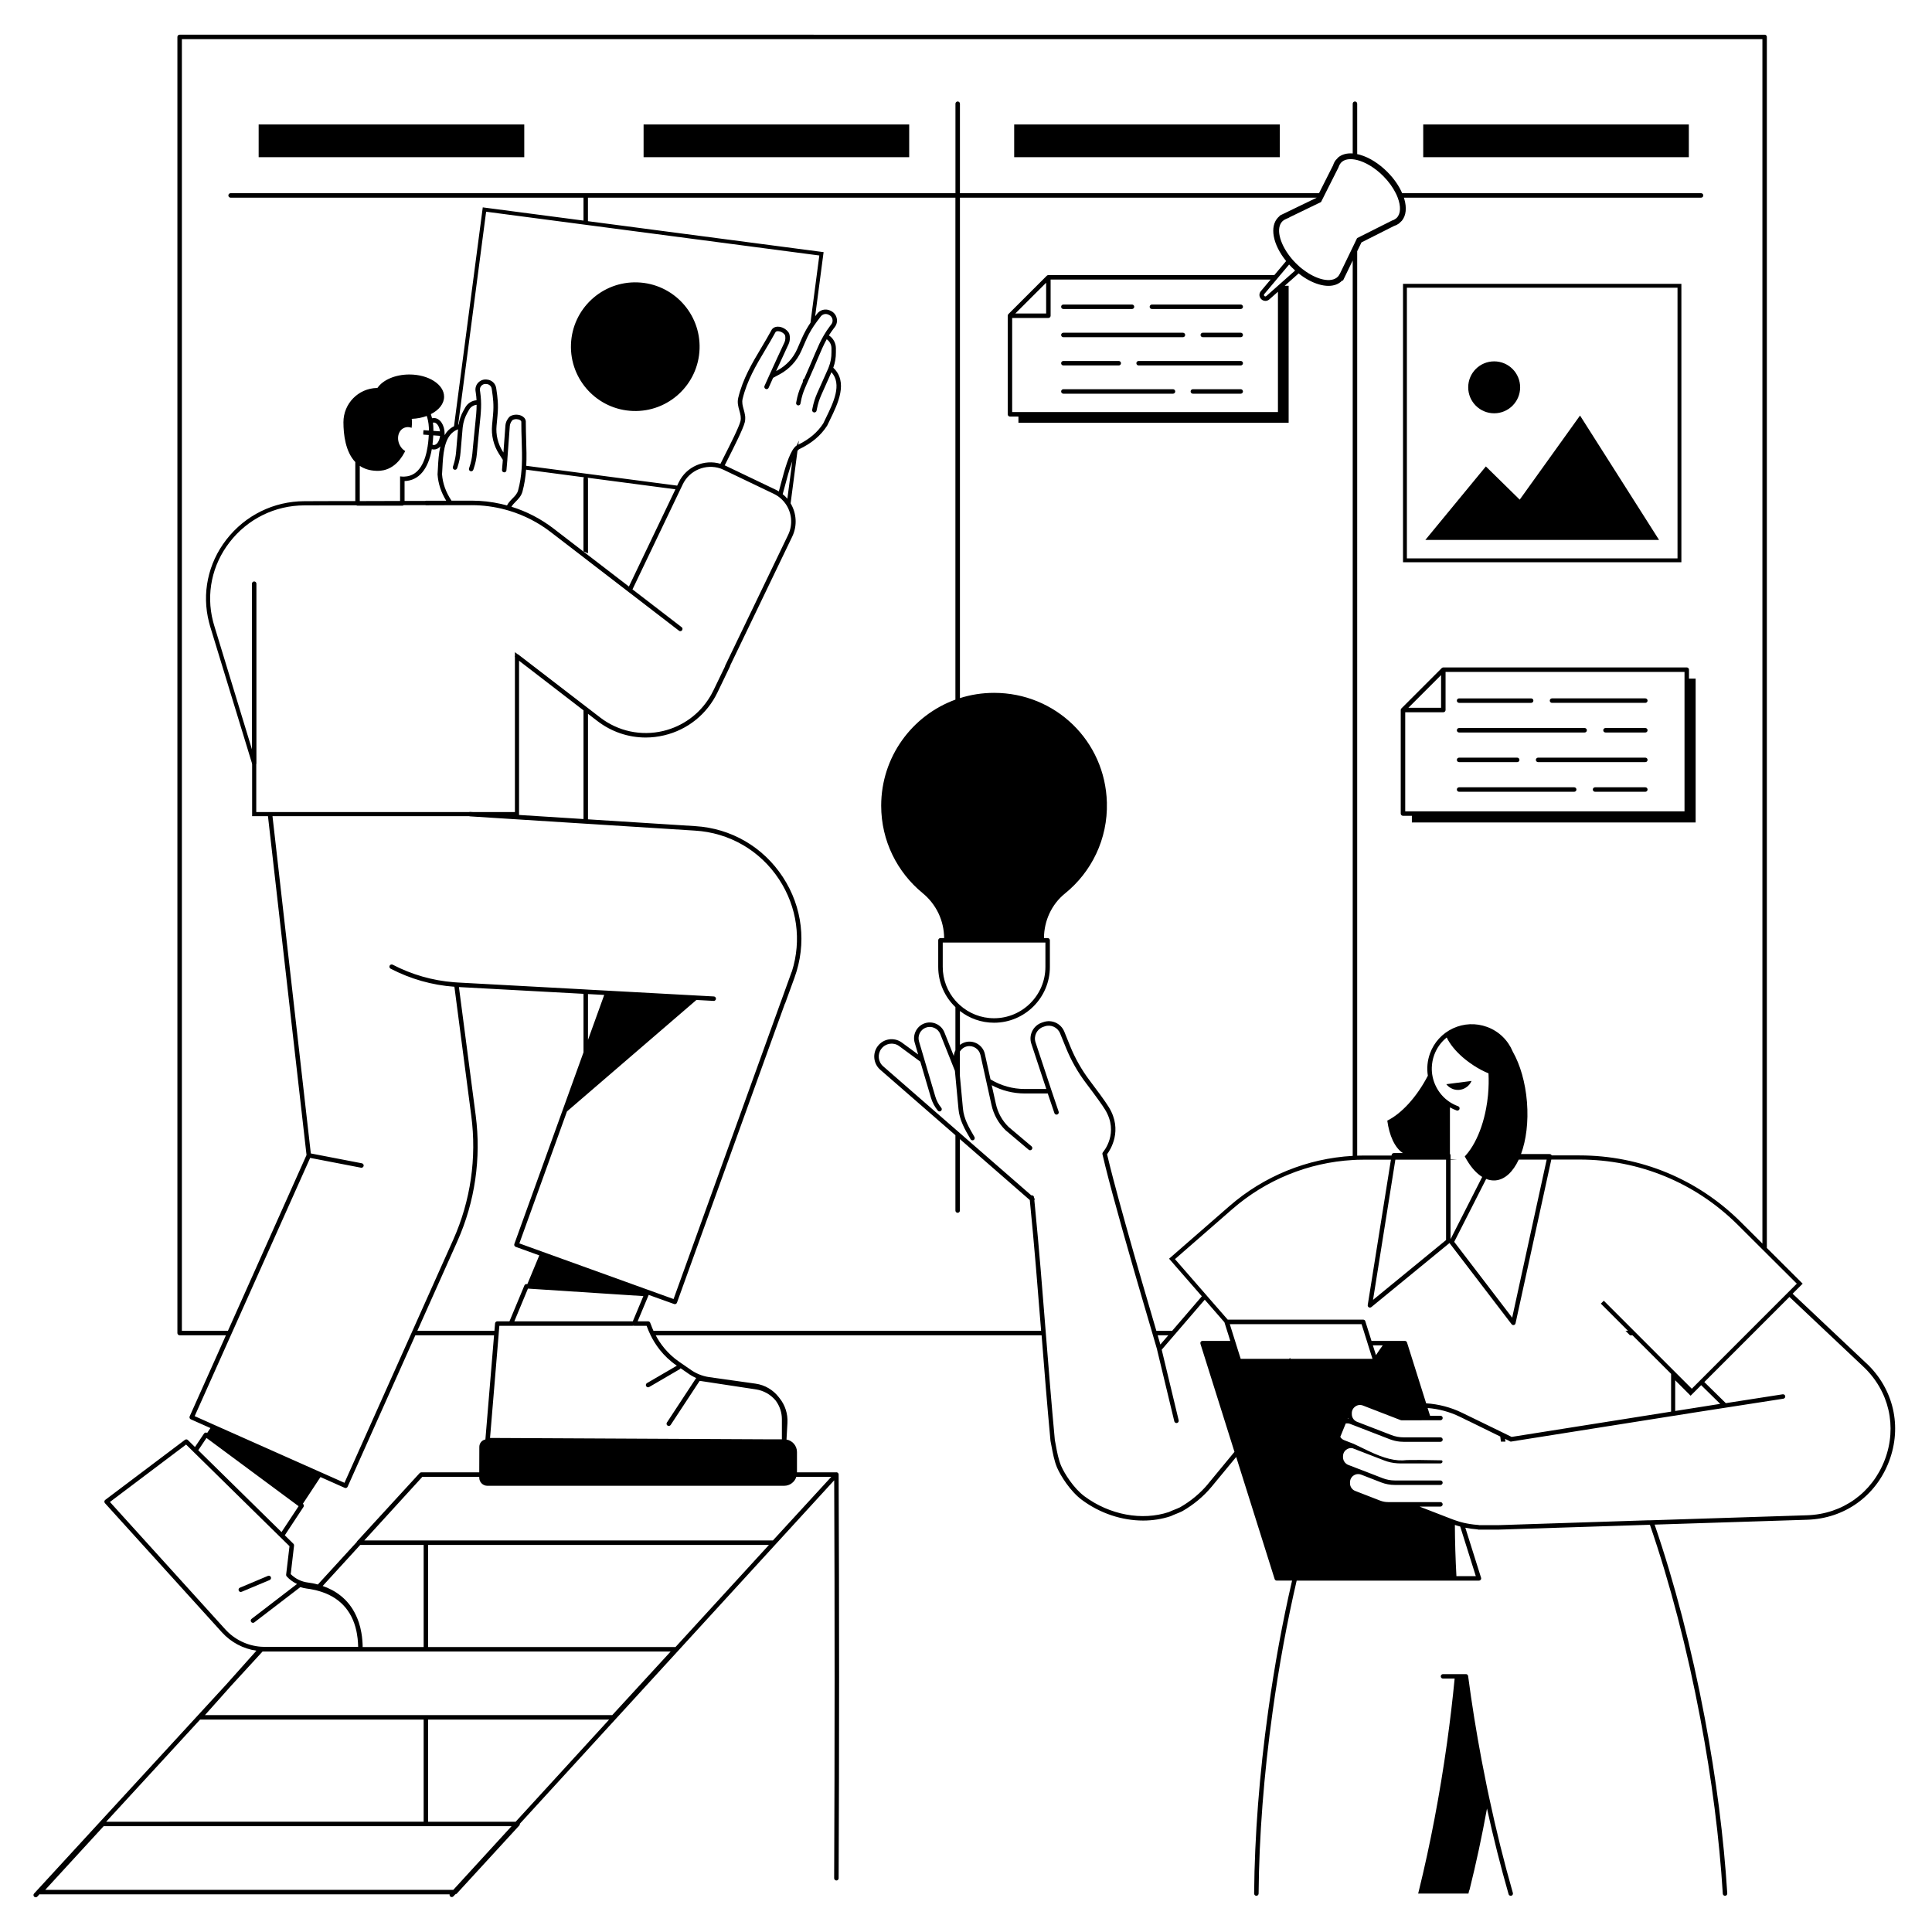 <?xml version="1.0" encoding="UTF-8"?>
<svg id="Camada_1" data-name="Camada 1" xmlns="http://www.w3.org/2000/svg" viewBox="0 0 500 500">
  <defs>
    <style>
      .cls-1 {
        fill: #000;
        stroke-width: 0px;
      }
    </style>
  </defs>
  <g>
    <rect class="cls-1" x="66.94" y="32.21" width="68.74" height="8.47"/>
    <rect class="cls-1" x="262.47" y="32.21" width="68.74" height="8.47"/>
    <path class="cls-1" d="M437.11,173.31c0-.32-.26-.58-.58-.58h-63c-.07,0-.15.02-.22.05-.07.02-.13.06-.19.12l-10.44,10.44s-.05.06-.07.09c-.07.09-.1.21-.1.32h0v26.8c0,.32.26.58.58.58h2.3v1.72h73.44v-37.23h-1.72v-2.31ZM372.95,174.71v8.46h-8.46l8.46-8.46ZM363.67,184.33h9.86c.32,0,.58-.26.58-.58v-9.86h61.84v36.08h-72.28v-25.64Z"/>
    <path class="cls-1" d="M425.81,180.74h-24.15c-.32,0-.58.26-.58.58s.26.58.58.58h24.15c.32,0,.58-.26.58-.58s-.26-.58-.58-.58Z"/>
    <path class="cls-1" d="M377.61,181.9h18.65c.32,0,.58-.26.58-.58s-.26-.58-.58-.58h-18.65c-.32,0-.58.26-.58.58s.26.58.58.58Z"/>
    <path class="cls-1" d="M425.81,188.41h-10.31c-.32,0-.58.26-.58.58s.26.58.58.58h10.31c.32,0,.58-.26.58-.58s-.26-.58-.58-.58Z"/>
    <path class="cls-1" d="M377.61,189.57h32.49c.32,0,.58-.26.58-.58s-.26-.58-.58-.58h-32.49c-.32,0-.58.26-.58.58s.26.58.58.58Z"/>
    <path class="cls-1" d="M425.81,196.08h-27.75c-.32,0-.58.26-.58.58s.26.58.58.58h27.75c.32,0,.58-.26.58-.58s-.26-.58-.58-.58Z"/>
    <path class="cls-1" d="M377.61,197.24h15.04c.32,0,.58-.26.58-.58s-.26-.58-.58-.58h-15.04c-.32,0-.58.26-.58.58s.26.58.58.58Z"/>
    <path class="cls-1" d="M425.81,203.75h-13.01c-.32,0-.58.26-.58.58s.26.58.58.58h13.01c.32,0,.58-.26.58-.58s-.26-.58-.58-.58Z"/>
    <path class="cls-1" d="M407.4,203.75h-29.79c-.32,0-.58.26-.58.58s.26.58.58.58h29.79c.32,0,.58-.26.58-.58s-.26-.58-.58-.58Z"/>
    <path class="cls-1" d="M321.1,78.81h-22.99c-.32,0-.58.26-.58.58s.26.58.58.58h22.99c.32,0,.58-.26.58-.58s-.26-.58-.58-.58Z"/>
    <path class="cls-1" d="M275.2,79.97h17.76c.32,0,.58-.26.58-.58s-.26-.58-.58-.58h-17.76c-.32,0-.58.26-.58.58s.26.58.58.58Z"/>
    <path class="cls-1" d="M321.1,86.11h-9.82c-.32,0-.58.26-.58.58s.26.58.58.58h9.82c.32,0,.58-.26.58-.58s-.26-.58-.58-.58Z"/>
    <path class="cls-1" d="M275.2,87.27h30.94c.32,0,.58-.26.58-.58s-.26-.58-.58-.58h-30.94c-.32,0-.58.26-.58.58s.26.58.58.58Z"/>
    <path class="cls-1" d="M321.1,93.42h-26.43c-.32,0-.58.26-.58.58s.26.58.58.58h26.43c.32,0,.58-.26.58-.58s-.26-.58-.58-.58Z"/>
    <path class="cls-1" d="M275.2,94.58h14.33c.32,0,.58-.26.58-.58s-.26-.58-.58-.58h-14.33c-.32,0-.58.26-.58.58s.26.58.58.58Z"/>
    <path class="cls-1" d="M321.1,100.73h-12.39c-.32,0-.58.26-.58.58s.26.58.58.58h12.39c.32,0,.58-.26.58-.58s-.26-.58-.58-.58Z"/>
    <path class="cls-1" d="M303.57,100.73h-28.37c-.32,0-.58.26-.58.58s.26.58.58.58h28.37c.32,0,.58-.26.58-.58s-.26-.58-.58-.58Z"/>
    <path class="cls-1" d="M435.14,73.46h-72.04v72.05h72.04v-72.05ZM434.14,144.51h-70.04v-70.05h70.04v70.05Z"/>
    <polygon class="cls-1" points="408.91 107.54 393.3 129.31 384.54 120.71 368.88 139.73 429.36 139.73 408.91 107.54"/>
    <circle class="cls-1" cx="386.69" cy="100.24" r="6.72"/>
    <path class="cls-1" d="M70.1,408.15c-.12-.3-.46-.44-.76-.31l-7.25,3.05c-.3.12-.43.46-.31.75.09.23.31.36.53.36.08,0,.15-.02.23-.05l7.25-3.04c.3-.13.43-.47.31-.76Z"/>
    <circle class="cls-1" cx="164.41" cy="89.72" r="16.65" transform="translate(68.92 250.85) rotate(-87.97)"/>
    <path class="cls-1" d="M385.36,465.05c-.09-.41-.18-.83-.26-1.24-.03-.1-.05-.2-.07-.3-.11-.52-.22-1.05-.32-1.57-.44-2.13-.86-4.27-1.27-6.43-1.37-7.28-2.55-14.6-3.49-21.75-.01-.05-.02-.11-.05-.15-.08-.21-.28-.35-.52-.35h-5.93c-.32,0-.58.26-.58.58s.26.58.58.58h3.01c-.52,5.39-1.17,10.9-1.95,16.49-1.9,13.59-4.38,26.5-7.28,38.3-.07.28-.14.56-.21.84h13.01l.18-.75c.05-.06.08-.13.1-.2,1.71-6.87,3.2-13.78,4.52-21.05,1.67,7.59,3.54,15.01,5.59,22.16.07.25.3.42.56.42.05,0,.1-.01.16-.02.25-.07.41-.3.41-.56,0-.05,0-.11-.02-.16-2.29-7.99-4.35-16.31-6.17-24.84Z"/>
    <path class="cls-1" d="M376.01,281.84c1.09.4,2.25.27,3.19-.27.71-.4,1.3-1.03,1.64-1.82-.42.05-.84.1-1.26.16-1.78.22-3.56.45-5.28.68.43.55,1.01.99,1.71,1.25Z"/>
    <rect class="cls-1" x="166.56" y="32.21" width="68.74" height="8.47"/>
    <rect class="cls-1" x="368.33" y="32.21" width="68.74" height="8.47"/>
  </g>
  <path class="cls-1" d="M483.04,352.84l-19.11-18.03h0l2.6-2.6-9.27-9.24V9.56c0-.32-.25-.58-.57-.58H46.49c-.32,0-.58.26-.58.58v335.43c0,.32.26.58.58.58h11.98l-9.38,20.98c-.06.14-.07.3-.01.45.05.14.16.26.3.32l5.08,2.26-.84,1.26c-.13-.08-.28-.12-.42-.09-.16.02-.3.11-.39.24l-2.35,3.5-1.84-1.81c-.21-.21-.53-.22-.76-.05l-20.62,15.54c-.13.09-.21.24-.23.4-.01.17.04.33.15.45l30.28,33.43c2.34,2.58,5.51,4.26,8.92,4.75l-7.49,8.39c-.07.07-.14.15-.2.23-14.61,15.9-29.15,31.72-43.47,47.29l-6.38,6.94c-.22.23-.2.6.03.82.12.1.26.15.4.15.15,0,.31-.06.42-.19l.56-.61c.05.02.11.03.16.03h105.97c-.05.2.01.41.17.56.11.1.25.15.39.15.16,0,.31-.06.43-.19l.48-.52c.15-.01.29-.08.39-.19l16.18-17.63c.12-.13.17-.29.14-.45l81.35-88.88c.15,34.17.14,68.81-.01,102.98,0,.32.26.58.58.59.32,0,.58-.26.58-.58.16-34.68.16-69.83,0-104.48,0-.07,0-.13-.04-.19,0-.02-.02-.05-.03-.07,0-.03-.03-.05-.04-.07-.01-.01-.01-.02-.02-.03h0v-.02h-.02v-.02h-.01s-.01-.01-.01-.01h0s0-.01-.01-.01h0s0-.01,0-.01h0s-.01-.01-.01-.01c0,0-.01,0-.01-.01h-.01s-.09-.07-.14-.08c-.02-.02-.05-.03-.08-.03h-.03s0-.01-.01-.01h-.01s-.05-.01-.08-.01c-.02,0-.04,0-.07.01h-10.15v-5.24c0-1.63-1.17-2.98-2.72-3.25.01-.01.01-.02.01-.03l.24-4.25c.14-2.4-.62-4.65-2.02-6.4-.07-.09-.14-.19-.22-.28-1.43-1.85-3.56-3.16-6.01-3.5l-12-1.69c-1.8-.26-3.53-.97-5.01-2.07l-2.73-1.88c-3.16-2.17-5.02-4.84-6.1-6.88h99.87c.68,8.65,1.39,17.59,2.29,27.22v.06c.09.41.17.85.25,1.3.35,1.87.74,3.98,1.47,5.69.88,2.03,3.39,6.09,6.4,8.32,4.72,3.51,10.39,5.36,15.87,5.36,2.43,0,4.83-.37,7.09-1.12.03,0,.06-.02.08-.03.39-.2.91-.4,1.41-.6.52-.21,1.06-.43,1.53-.66,2.95-1.69,5.52-3.83,7.63-6.37,2.14-2.59,4.26-5.15,6.34-7.68l9.95,31.6c.07.24.3.4.55.4h3.96c-2.47,10.66-4.55,21.99-6.17,33.67-2.29,16.44-3.52,32.36-3.65,47.31,0,.32.26.59.58.59s.58-.26.58-.58h0c.13-14.91,1.35-30.77,3.64-47.16,1.63-11.75,3.73-23.14,6.21-33.83h47.17c.18,0,.36-.09.47-.23.11-.15.14-.34.08-.52l-4.07-12.94c1.03.21,2.07.35,3.13.43.08.04.17.06.26.06h5.4l2-.06.57-.02.59-.02,35.82-1.15c5.17,15.01,9.65,32.16,13.06,50.22,2.95,15.61,4.9,30.81,5.8,45.22v.04c.02.3.27.54.58.54h.04c.31-.02.56-.3.54-.62-.91-14.46-2.86-29.73-5.82-45.39-3.39-17.98-7.84-35.07-12.98-50.05l39.5-1.26c9.64-.31,17.75-6.1,21.17-15.12s1.18-18.73-5.83-25.35ZM457.26,324.49l7.75,7.72-1.86,1.86-.41.41-.41.41-5.07,5.07-4.45,4.45-1.16,1.16-11.33,11.34h-.01l-.4.41h0l-.41.41h0s-1.66,1.67-1.66,1.67l-13.83-13.83-1.16-1.16-7.69-7.69-.1-.1-.26.27-.12.11-.38.38,7.03,7.03h-.65l1.16,1.16h.65l9.99,9.98v9.78l-15.38,2.44-.59.09-.61.1-24.69,3.91h-.01l-1.88-.92-.63-.31-.63-.31-9.42-4.58-.33-.16c-2.87-1.39-6.03-2.21-9.22-2.41l-4.96-15.76c-.08-.24-.3-.4-.56-.4h-8.63l-.45-1.45-.37-1.16-.78-2.49c-.07-.24-.3-.4-.55-.4h-35.06l-5.21-5.97-.38-.45-.39-.44-7.67-8.8,14.82-12.92c8.71-7.6,19.7-12.07,31.19-12.73.39-.03.77-.04,1.16-.06.61-.02,1.23-.03,1.84-.03h6.88l-6,37.61c-.04.24.07.48.28.6.09.05.19.07.29.07.13,0,.26-.04.37-.13l20.24-16.59s.03.08.06.12l15.99,20.9.02.02c.11.14.27.21.44.21.04,0,.08,0,.12-.01.21-.05.37-.2.43-.41,0-.01.01-.02.01-.03l9.26-42.39h7.31c15.42,0,29.94,5.98,40.88,16.83.03.03.07.07.1.1l6.35,6.33,1.15,1.14ZM445.19,363.32l-6.76,1.07-4.89.77v-7.95l3.77,3.78.22.22,2.73-2.73,4.93,4.84ZM357.85,348.18c-.58.79-1.17,1.64-1.75,2.53l-.8-2.53h2.55ZM299.26,344.41c-.08-.26-.16-.53-.24-.82-1.78-6.04-4.96-16.87-7.79-26.99-.02-.05-.03-.1-.04-.15-1.13-4.04-2.2-7.95-3.1-11.4-.62-2.37-1.16-4.52-1.58-6.33.83-1.12,4.14-6.17.47-12.16-.95-1.56-3.23-4.62-4.97-6.92-2.07-2.74-3.78-5.75-5.07-8.94l-1.5-3.71c-.88-2.16-3.28-3.24-5.47-2.45l-.41.14c-2.2.79-3.39,3.23-2.65,5.44l3.87,11.71h-5.57c-3.13,0-6.19-.86-8.87-2.49l-1.46-6.58c-.48-2.16-2.63-3.55-4.79-3.11-.62.13-1.18.4-1.66.77v-8.78c2.44,1.91,5.51,3.04,8.83,3.04,7.97,0,14.45-6.48,14.45-14.45v-6.88c0-.32-.26-.58-.58-.58h-.95c.02-4.45,1.96-8.73,5.43-11.53,6.82-5.51,11.12-14.04,10.85-23.56-.44-15.91-13.29-28.37-29.2-28.37-3.08,0-6.05.48-8.83,1.36V51.16h92.34l-9.65,4.67.07.07c-.13.1-.25.2-.37.32-2.35,2.35-1.42,7.09,2.03,11.34l-3.05,3.63h-58.48c-.15,0-.3.06-.41.17l-9.95,9.94c-.11.11-.16.26-.16.41v25.51c0,.32.25.58.57.58h2.2v1.61h69.93v-35.45h-1.02l3.61-3.2c1.68,1.35,3.48,2.32,5.22,2.83.89.26,1.72.39,2.49.39,1.43,0,2.62-.44,3.48-1.3.05-.05.1-.09.14-.14l.12.13,2.54-5.25v231.72c-11.75.66-22.98,5.22-31.9,12.99l-15.62,13.62,8.48,9.73-7.68,8.93h-4.1ZM302.36,345.57l-2.06,2.39c-.16-.56-.39-1.34-.7-2.39h2.76ZM247.27,258.97c-2.05-2.33-3.29-5.39-3.29-8.74v-6.3h26.57v6.3c0,7.33-5.96,13.29-13.29,13.29-3.39,0-6.49-1.28-8.83-3.38-.41-.36-.8-.75-1.16-1.17ZM271.32,82.29c.32,0,.58-.26.58-.58v-9.36h56.93l-2.52,3c-.6.71-.4,1.59.11,2.08.27.27.66.44,1.07.44.34,0,.69-.11,1.01-.39l2.23-1.97v31.13h-68.78v-24.35h9.37ZM262.77,81.13l7.97-7.96v7.96h-7.97ZM327.73,76.61c-.23.21-.43.06-.51-.01-.07-.07-.22-.27-.02-.5l3.15-3.75.97-1.16,2.3-2.73c.22.25.45.49.69.73.28.28.57.56.87.82l-3.3,2.92-1.15,1.02-3,2.66ZM334.59,67.3c-.13-.15-.26-.3-.38-.45-.13-.16-.26-.31-.37-.46-2.74-3.53-3.66-7.41-1.96-9.11.23-.23.5-.41.82-.55l1-.45-.03-.02,8.21-3.97.57-1.13.58-1.16,3.34-6.62.05-.13c.11-.34.26-.66.47-.93l.14-.17s.05-.07.08-.1c.69-.69,1.73-.95,2.97-.83.37.03.76.1,1.16.2,2.11.53,4.58,1.98,6.72,4.12,1.41,1.41,2.52,2.96,3.26,4.46.2.39.37.78.51,1.16.83,2.19.81,4.15-.27,5.23-.03.03-.07.05-.1.08l-.17.14c-.28.21-.59.37-.94.47l-9.01,4.53h-.02s-1.14,2.37-1.14,2.37l-3.25,6.72-.15.27c-.14.27-.29.48-.46.65-1.68,1.69-5.5.81-8.99-1.87-.15-.11-.31-.23-.47-.36-.15-.12-.3-.25-.45-.38-.32-.28-.63-.57-.94-.88-.27-.27-.53-.55-.78-.83ZM385.11,283.23c-.01.1-.02.21-.03.31-.11,1.13-.27,2.23-.47,3.29-.63,3.39-1.68,6.42-3,8.86-.7,1.3-1.48,2.43-2.31,3.35h-.01c-.06.08-.14.16-.21.24.05.1.1.19.16.29.1.18.2.36.31.54.03.07.07.13.12.2,1.15,1.93,2.49,3.4,3.92,4.28l-8.19,16.11v-20.59h1.73c-.55-.04-1.13-.09-1.73-.14v-.97c0-.16-.06-.3-.16-.4v-12.01c.55.31,1.12.57,1.72.79.07.02.14.04.2.04.24,0,.46-.15.55-.39.11-.3-.05-.63-.35-.74-.75-.27-1.47-.63-2.12-1.05-1.61-1.04-2.89-2.52-3.72-4.3-.69-1.48-1.02-3.07-.97-4.67.03-1.09.24-2.18.62-3.24.66-1.8,1.78-3.36,3.24-4.53.8,1.68,2.25,3.49,4.17,5.15.53.46,1.1.91,1.7,1.34.38.28.77.55,1.18.81,1.25.81,2.52,1.47,3.76,1.98.09,1.74.06,3.57-.11,5.45ZM387,305.49c2.47-.2,4.57-2.22,6.05-5.39h7.23s-8.93,40.91-8.93,40.91l-15-19.62,8.27-16.28c.78.31,1.58.44,2.38.38ZM374.24,300.11v20.81l-18.9,15.49,5.78-36.29h13.12ZM47.07,344.41V10.14h409.04v311.69l-5.59-5.57c-11.16-11.11-25.98-17.24-41.74-17.24h-7.2s-.04-.09-.07-.13c-.11-.14-.27-.22-.45-.22h-7.42c1.33-3.6,1.94-8.32,1.54-13.43-.41-5.13-1.77-9.73-3.68-13.08,0-.02-.01-.03-.02-.05-1.19-2.85-3.52-5.21-6.65-6.35-2.89-1.05-6.02-.91-8.8.38-2.78,1.3-4.9,3.61-5.95,6.5-.68,1.87-.86,3.84-.55,5.75-2.92,5.61-6.84,9.81-10.5,11.63.51,3.8,1.91,7.02,4.05,8.4h-2.36c-.29,0-.53.2-.57.49l-.02.14h-7.05c-.62,0-1.23.01-1.84.03V65.02l1.11-2.29,8.39-4.23c.47-.15.91-.37,1.3-.65l.76-.72c1.09-1.33,1.31-3.32.63-5.65-.03-.11-.06-.21-.11-.32h76.91c.33,0,.58-.26.58-.58s-.25-.58-.58-.58h-77.35c-.82-1.91-2.15-3.82-3.85-5.52-2.15-2.15-4.63-3.71-7-4.4-.27-.08-.53-.15-.79-.19v-13.05c0-.32-.26-.58-.58-.58s-.58.26-.58.58v12.87c-1.49-.11-2.76.23-3.71.99l-.71.77c-.29.38-.51.82-.65,1.29l-3.65,7.24h-92.93v-23.16c0-.32-.26-.58-.58-.58s-.58.26-.58.58v23.16h-95.34c-.1,0-.21,0-.35,0s-.25,0-.35,0H59.68c-.32,0-.58.26-.58.58s.26.58.58.58h91.33v5.93l-26.07-3.42-7.44,56.64c-1.08.53-1.87,1.34-2.44,2.32.01-.1.01-.21.01-.32v-.05c0-2.28-1.21-4.07-2.76-4.07-.17,0-.33.02-.49.06-.09-.37-.19-.72-.31-1.07h0c2.08-1.05,3.42-2.68,3.42-4.51,0-3.17-4.02-5.75-8.98-5.75-3.68,0-6.85,1.42-8.24,3.44-.03.01-.07.02-.1.04-.03,0-.06,0-.09.01-4.79.11-8.64,4.04-8.64,8.86,0,3.22.53,7.65,3.07,10.31v10.1h-4.54s-8.62.03-8.62.03c-7.97.02-15.33,3.65-20.22,9.96-4.76,6.15-6.39,13.95-4.47,21.39.08.34.17.68.27,1.01l10.83,35.44v.08c0,.08.02.16.05.23v13.41h4.1l9.98,87.69-20.34,45.49h-11.92ZM206.49,104.91s.07.01.1.01c.14,0,.27-.05.37-.13.1-.08.18-.2.2-.34l.08-.41c.23-1.26.6-2.5,1.12-3.67l.05-.13c.07-.15.14-.31.21-.47v-.02c.6-1.38,1.25-2.86,1.36-3.1.26-.58.49-1.12.72-1.64.31-.73.6-1.41.86-2.03.91-2.16,1.58-3.72,2.39-5.18.75.51,1.22,1.36,1.23,2.29v1.06c.02,1.34-.22,2.64-.71,3.88-.03.04-.05.08-.06.13,0,.01,0,.02,0,.04-.02.05-.04.09-.06.14-.02.05-.04.09-.06.14l-1.82,4.08-.96,2.14c-.55,1.24-.96,2.54-1.22,3.86l-.1.49s-.01.07-.01.11h0c0,.06.01.1.03.15.05.21.22.38.44.42.04.01.07.01.11.01.27,0,.52-.19.57-.47l.1-.49c.24-1.24.62-2.45,1.14-3.6l2.61-5.85c2.82,3.12.49,7.89-1.4,11.76-.25.52-.5,1.03-.73,1.51-1.5,2.3-3.55,4.04-6.44,5.47l.07-.53h0s.07-.52.07-.52l-.55,1.25-.04.02c-.23.16-.46.38-.67.66-1.32,1.67-2.38,5.36-3.43,9.36-.02.06-.03.13-.05.19-.17.64-.32,1.23-.45,1.68-.08-.05-.16-.1-.24-.15-.19-.11-.38-.21-.58-.3l-12.92-6.18s-.02-.01-.03-.01c-.08-.04-.16-.08-.24-.11h.01c.22-.46.52-1.04.86-1.71,1.56-3.09,3.92-7.76,4.33-9.45.08-.31.11-.62.11-.91.02-.33,0-.64-.06-.95-.07-.5-.21-.98-.34-1.46-.26-.93-.5-1.8-.27-2.74,1.15-4.75,3.47-8.66,5.94-12.8.83-1.4,1.7-2.85,2.53-4.38.09-.2.29-.31.59-.32.59-.03,1.46.33,1.9,1.01.15.47.16,1.25-.12,1.86-1.24,2.65-2.59,5.56-3.89,8.44-.01.01-.01.02-.01.02-.04.08-.07.16-.1.23-.08.17-.16.34-.23.51-.32.71-.64,1.41-.95,2.11-.07.15-.06.32,0,.45.06.14.16.25.3.32h.01c.3.13.63,0,.76-.3.38-.85.76-1.71,1.15-2.57l1.35-.73.41-.22c2.46-1.33,4.44-3.49,5.56-6.06l1.17-2.67c.28-.63.55-1.21.83-1.73.42-.8.85-1.48,1.28-2.11h0c.48-.71.96-1.35,1.46-2l.27-.36c.45-.6,1.25-.81,1.93-.51l.18.08c.45.2.79.59.91,1.07.13.48.03.99-.27,1.38l-.32.42c-.65.85-1.18,1.66-1.65,2.48-.79,1.35-1.42,2.74-2.16,4.47-.17.39-.34.79-.52,1.22-.31.73-.64,1.51-1.01,2.38-.1.22-.2.46-.31.7h0c-.08.2-.17.39-.25.58-.07.16-.38.88-.76,1.74,0,0,0,.01,0,.01-.1.13-.22.26-.34.37l-.08.61c-.13.29-.26.58-.38.86l-.06.14c-.55,1.25-.95,2.57-1.19,3.93l-.04.21-.04.19c-.06.31.15.62.47.67ZM187.68,172.37l-3.06,6.34c-.19.39-.39.77-.6,1.14-.1.17-.2.35-.31.52-2.67,4.43-7,7.6-12.09,8.81-5.72,1.35-11.66.08-16.32-3.51l-3.13-2.41-1.16-.89-16.63-12.79-.23-.18c-.06-.04-.12-.08-.19-.09,0,0-.01-.01-.02-.01l-.68-.52v.88c-.03.06-.04.13-.04.2,0,.04,0,.09.01.13s.02.07.03.1v40.07h-10.84l-.79-.05c-.09,0-.18.02-.26.05h-55.05v-12.37c.03-.06.04-.13.04-.2v-46.53c0-.32-.26-.58-.58-.58s-.58.26-.58.58v42.86l-9.8-32.15c-.1-.32-.19-.65-.27-.97-1.83-7.13-.27-14.59,4.29-20.47,4.68-6.05,11.74-9.53,19.37-9.54l7.88-.02h5.53s.01,0,.01,0c.09.06.2.1.32.1h11.59c.07,0,.14-.01.2-.04.01,0,.02,0,.03-.01.05-.02.1-.05.14-.09h5.47s.03-.01.03-.01c.07.03.15.05.23.05l6.02-.02h5.77s.08-.01.08-.01c2.96,0,5.91.4,8.75,1.17.24.06.48.13.71.2.14.04.27.08.4.12,3.8,1.17,7.38,3.01,10.55,5.45l8.51,6.54,1.16.9,10.08,7.75.46.36.48.36,12.52,9.63c.06.05.12.09.19.1h0c.05.02.1.03.15.03.17,0,.34-.08.46-.23.14-.2.16-.45.04-.65h-.01c-.03-.07-.08-.12-.14-.16l-12.71-9.78,12.31-25.73.46-.95.24-.51c1.76-3.67,6-5.38,9.77-4.09.06.02.11.04.16.06.23.09.46.18.68.29l12.92,6.19c.8.38,1.5.87,2.1,1.46.36.34.69.72.97,1.13,1.6,2.28,1.96,5.33.68,8.02l-15.87,32.97-.24.5-.24.49.04.02ZM151.01,183.84v28.13l-16.68-1.06v-39.91l16.68,12.84ZM104.7,116.62c-.46-.3-.87-.74-1.16-1.28-.07-.11-.13-.23-.19-.36-.5-1.16-.42-2.4.12-3.27.26-.42.62-.76,1.08-.96.01-.01.02-.02.03-.02.62-.27,1.31-.26,1.95-.01.06-.5.08-.99.08-1.45,0-.29-.01-.58-.05-.87,1.41-.05,2.73-.32,3.88-.75.13.39.24.79.33,1.21.12.58.19,1.18.22,1.79.01.16.01.32.01.48v.29h-.22s-1.17-.1-1.17-.1c-.05.3-.07.61-.07.94,0,.07,0,.15.01.22l1.16.08.26.02c-.02.33-.04.68-.07,1.04h0c-.05.62-.12,1.28-.23,1.94-.56,3.65-2.08,7.63-5.97,7.78-.08.01-.16.01-.24.01-.11,0-.22,0-.34-.01-.19-.01-.38-.03-.58-.05v6.36l-10.43.03v-9.12c1.11.76,2.51,1.23,4.26,1.29.12.01.25.01.38.01.22,0,.44-.01.65-.03.3-.03.58-.07.86-.13h.01c1.76-.39,3.17-1.44,4.27-2.84.44-.56.83-1.17,1.16-1.81.07-.11.12-.22.17-.33-.06-.02-.12-.06-.17-.1ZM112.04,109.39c.09-.02.18-.04.27-.04.66,0,1.39.91,1.56,2.28l-1.71-.12v-.38c0-.59-.04-1.17-.12-1.74ZM112.13,112.67l1.75.13c-.15,1.42-.89,2.37-1.57,2.37-.13,0-.25-.03-.38-.1.1-.75.16-1.56.2-2.4ZM112.31,116.33c.62,0,1.2-.29,1.65-.79-.43,1.85-.54,3.86-.63,5.61-.03.55-.05,1.07-.09,1.57v.08c.17,2.36.88,4.56,2.24,6.79h-5.26c-.07.01-.14.02-.2.05h-5.32s0-5.14,0-5.14c3.67-.12,6.13-3.05,7.05-8.25.18.05.37.08.56.08ZM117.58,121.55c.06.02.12.03.18.03.24,0,.47-.16.55-.4l.14-.44c.39-1.19.64-2.43.74-3.68l.54-6.29c0-.1.03-.2.04-.31h0s0,0,0-.01c.15-1.26.54-2.46,1.16-3.57l.48-.86c.41-.72,1.14-1.17,1.94-1.26,0,1.52-.16,3.07-.38,5.2-.11,1.07-.24,2.27-.37,3.68-.02.21-.13,1.35-.24,2.54l-.11,1.2c-.11,1.18-.36,2.35-.74,3.47l-.12.36c-.1.3.06.63.36.73.06.02.12.03.19.03.24,0,.47-.15.55-.39l.12-.36c.41-1.21.68-2.46.8-3.73l.11-1.2c.11-1.2.22-2.34.24-2.55.13-1.41.25-2.61.36-3.67.37-3.49.58-5.59.16-8.57l-.07-.48c-.06-.44.08-.88.39-1.21.31-.32.74-.48,1.19-.44l.17.02c.67.06,1.21.57,1.3,1.24l.06.41c.27,1.87.53,3.64.28,6.32l-.25,2.69c-.25,2.59.39,5.23,1.8,7.43l.98,1.53h0c-.01.25-.03.49-.05.73-.03.34-.06.67-.09,1-.02.3-.04.59-.07.88-.03.31.2.59.52.62h.01c.14.02.28-.02.39-.1.13-.09.22-.24.23-.42.02-.28.05-.55.07-.83.03-.33.06-.66.09-.99,0-.09.01-.19.02-.28.01-.18.03-.36.05-.55,0,0,0-.02,0-.03.01-.05.01-.1.01-.15,0-.02,0-.04,0-.07h0v-.02c.23-2.93.44-5.88.63-8.57.05-.61.4-1.23.72-1.53.64-.34,1.49-.26,1.95.03.33.21.31.42.31.53-.01,1.57.04,3.13.09,4.65.07,2.21.14,4.35.04,6.49-.01.33-.03.66-.06,1-.13,1.83-.4,3.67-.91,5.53-.23.85-.82,1.45-1.44,2.07-.3.31-.61.62-.88.97-.21.25-.4.53-.55.84h0s-.01,0-.02-.01c-.5-.14-1.01-.27-1.52-.38-2.48-.56-5.02-.85-7.58-.85h-4.64s-.61,0-.61,0c-1.49-2.27-2.26-4.46-2.44-6.82.03-.49.06-1.01.09-1.55.18-3.44.39-7.55,2.82-9.42.32-.25.68-.46,1.09-.62.05-.02.09-.04.14-.05,0,0,0,0,0,0l-.5,5.84c-.1,1.16-.33,2.32-.69,3.43l-.14.44c-.1.3.07.63.37.73ZM152.17,143.2v-19.12c0-.15-.02-.3-.06-.43h.06s22.63,2.98,22.63,2.98l-12.04,25.16-10.59-8.14-1.16-.9-7.8-6c-3.26-2.5-6.94-4.4-10.85-5.61.29-.49.69-.89,1.11-1.32.7-.71,1.42-1.44,1.74-2.58.52-1.93.8-3.81.94-5.69l14.88,1.96h.07s0,.01,0,.01c-.04.1-.06.21-.08.33-.02.07-.02.16-.02.23v18.62c.4.15.78.31,1.16.49ZM202.56,127.89c.15-.49.34-1.22.57-2.1.45-1.73,1.14-4.32,1.91-6.39l-1.27,9.67c-.36-.43-.76-.83-1.21-1.18ZM209.75,83.53h0c-.76,1.12-1.52,2.41-2.27,4.11l-1.16,2.68c-1.02,2.33-2.82,4.29-5.06,5.5l-.4.22c1.09-2.39,2.2-4.77,3.22-6.97.45-.98.4-2.11.14-2.8l-.05-.1c-.61-1-1.87-1.69-2.99-1.62-.72.04-1.3.4-1.56.96-.8,1.47-1.66,2.91-2.49,4.31-2.51,4.21-4.88,8.19-6.07,13.12-.3,1.23,0,2.3.29,3.32.26.93.5,1.8.28,2.74-.38,1.56-2.8,6.34-4.25,9.19-.37.74-.69,1.37-.92,1.84-4.21-1.25-8.84.72-10.8,4.8l-.41.85-39.05-5.13c.11-2.2.04-4.41-.03-6.68-.04-1.5-.09-3.06-.09-4.57.05-.62-.26-1.18-.85-1.55-.89-.56-2.23-.58-3.19-.03l-.09.06c-.52.46-1.08,1.36-1.15,2.37-.16,2.19-.33,4.57-.51,6.96,0,0,0,0,0,0l-.16-.25c-1.27-1.98-1.84-4.36-1.62-6.69l.25-2.69c.27-2.82-.01-4.74-.28-6.6l-.06-.41c-.17-1.2-1.13-2.12-2.34-2.23l-.17-.02c-.81-.08-1.58.22-2.14.8-.56.58-.81,1.38-.7,2.17l.07.48c.1.68.16,1.3.19,1.91-1.21.1-2.31.79-2.92,1.87l-.48.86c-.63,1.11-1.04,2.31-1.24,3.56,0,0,0,0,0,0h-.01s-.07.02-.11.03l7.24-55.11,86.23,11.33-2.29,17.41ZM50.38,366.5l9.36-20.93.52-1.16,20.01-44.75,13.16,2.54s.07.01.11.01c.27,0,.51-.19.57-.47.06-.31-.15-.62-.46-.68l-13.21-2.55-9.92-87.28h50.9s.1.04.15.04l8.15.52,21.3,1.35,1.16.07,27.66,1.75c8.94.54,16.88,5.15,21.79,12.63,4.68,7.14,5.86,15.75,3.31,23.83h0s-.05.08-.07.12h0s-2.76,7.66-2.76,7.66c0,.01,0,.02-.02.03l-.06.17-27.71,76.79-6.74-2.43-27.55-9.94-5.62-2.03,12.32-34.15,33.5-28.85,4.45.24s.02.01.03.01c.3,0,.56-.24.58-.55h0c0-.33-.23-.6-.55-.61l-27.34-1.49-5.22-.28-1.16-.07-32.39-1.76h-.11s-.05-.01-.05-.01c-.14-.01-.29-.02-.43-.03-.2-.01-.39-.03-.59-.04-5.55-.44-10.87-1.97-15.82-4.54-.29-.14-.63-.03-.78.24h0c-.15.3-.04.65.24.79,5.16,2.68,10.71,4.26,16.51,4.68l4.37,33.43c1.43,10.88-.18,21.94-4.64,31.96l-10.58,23.65-.52,1.16-17.08,38.18-5.55-2.47-28.48-12.67-4.73-2.11ZM92.45,398.85c-.06.07-.11.15-.13.23-3.35,3.66-6.7,7.33-10.06,10.99-.96-.27-1.84-.42-2.56-.51-1.69-.21-3.26-.98-4.46-2.18l.86-7.37c.02-.18-.04-.36-.17-.49l-2.22-2.19,4.84-7.35c.16-.26.1-.6-.14-.78l-.03-.02,4.56-6.92,6.26,2.79c.08.03.16.05.24.05.22,0,.43-.13.53-.35l17.52-39.18h20.37l-2.24,26.96c-.89.17-1.56.96-1.57,1.9l-.02,6.61h-14.98c-.16,0-.31.06-.43.18l-16.17,17.63ZM93.22,399.82h16.42v26.43h-15.79c0-.15,0-.29,0-.43,0-.16-.01-.32-.02-.47,0-.16-.01-.31-.03-.46,0-.21-.03-.41-.05-.6-.02-.26-.05-.52-.08-.78-.04-.33-.09-.66-.15-.97-.17-.97-.39-1.87-.67-2.7-.09-.26-.18-.51-.28-.75-.05-.14-.1-.27-.16-.4-.1-.23-.2-.45-.3-.67-2.04-4.38-5.56-6.52-8.6-7.57,3.24-3.54,6.48-7.09,9.72-10.63ZM108.01,344.41l10.36-23.18c4.56-10.22,6.19-21.49,4.74-32.58l-4.34-33.2,32.24,1.75v15.14l-17.9,49.6c-.05.14-.04.3.02.44.07.14.19.25.33.3l6.11,2.21-3.09,7.43h-.19c-.25-.02-.48.12-.57.34l-3.87,9.3h-3.15c-.3,0-.55.23-.58.53l-.16,1.92h-19.95ZM136.63,333.49l29.87,1.94-2.73,6.53h-30.66l3.52-8.47ZM152.17,269.13v-11.87l4.2.23-4.2,11.64ZM53.44,372.14l23.84,17.66-4.42,6.7-21.55-21.18,2.13-3.18ZM58.3,421.67l-29.85-32.96,19.71-14.86,1.65,1.62.42.42.42.41,21.56,21.19.42.41.43.42,1.86,1.83-.87,7.37c-.02.17.04.34.15.46.76.82,1.67,1.48,2.67,1.95l-11.75,9.02c-.26.19-.31.56-.11.81.11.15.29.23.46.23.12,0,.25-.04.35-.12l11.91-9.13c.54.18,1.1.3,1.66.38.57.07,1.13.16,1.66.28.45.08.88.18,1.3.31,5.34,1.46,8.69,4.97,9.87,10.32.06.24.1.49.14.74.08.42.14.84.19,1.28.08.69.12,1.41.14,2.16h-24.16c-.34,0-.68-.01-1.01-.04-3.52-.26-6.84-1.87-9.22-4.5ZM51.78,445.03h57.86v26.43H27.48c8.05-8.75,16.16-17.57,24.3-26.43ZM117.31,489.09H11.71l15.11-16.47h105.57l-15.08,16.47ZM133.45,471.46h-22.65v-26.43h46.84l-24.19,26.43ZM158.45,443.87H53.04l6.51-7.3c.12-.13.24-.26.35-.39,2.69-2.92,5.37-5.84,8.05-8.77h105.62l-15.12,16.46ZM174.82,426.25h-64.02v-26.43h88.21l-24.19,26.43ZM206.09,382.2h9.05l-.43.47-14.68,15.99h-105.75c4.85-5.3,9.68-10.59,14.5-15.88.17-.19.35-.39.53-.58h14.72v.21c0,1.16.94,2.11,2.1,2.11h76.8c1.48,0,2.74-.97,3.16-2.32ZM175.12,353.41l.05.03-7.74,4.51c-.27.16-.37.52-.2.79.1.19.3.29.5.29.1,0,.2-.03.29-.08l7.87-4.59c.11-.06.19-.15.24-.26l1.71,1.17c.73.55,1.52,1,2.35,1.37-.06.05-.11.12-.16.19l-7.43,11.31c-.18.27-.11.62.16.8.27.18.63.1.81-.17l7.43-11.3c.04-.07.13-.1.2-.09l14.41,2.19c2.04.31,3.79,1.33,5.03,2.77.07.08.14.16.19.24.96,1.34,1.52,2.97,1.52,4.7v5.21h-4.08l-71.45-.35,2.21-26.57.09-1.16.11-1.29h34.37s.02,0,.03,0c.09-.02.18-.04.27-.03h.02c.09,0,.19.01.28.03,0,0,.01,0,.02,0h3.12s.03.09.05.13c.11.29.26.69.46,1.16.15.35.32.74.53,1.16,1.09,2.22,3.1,5.34,6.74,7.84ZM169.11,344.41c-.3-.66-.5-1.19-.63-1.56-.11-.29-.18-.47-.24-.59-.11-.18-.3-.3-.51-.3h-2.71l2.86-6.84h0s6.58,2.36,6.58,2.36c.06.02.13.03.19.03.24,0,.46-.14.55-.38l27.91-77.33s0-.01.01-.01c.03-.05.06-.1.09-.16l2.41-6.63c3.18-8.76,2.08-18.25-3.03-26.04-5.12-7.8-13.38-12.59-22.68-13.16l-27.74-1.76v-27.31l2.42,1.86c3.65,2.81,8.03,4.28,12.52,4.28,1.59,0,3.19-.19,4.78-.57,6.05-1.43,11.08-5.47,13.78-11.08l3.24-6.73c.03-.06.05-.12.05-.18,0-.02,0-.03,0-.05l.09-.18,15.97-33.19c1.37-2.86,1.11-6.09-.41-8.63l1.78-13.6h0c.13-.16.26-.29.38-.38,3.27-1.56,5.59-3.49,7.27-6.08l.04-.07c.23-.49.48-1,.74-1.53,2.02-4.13,4.75-9.75.83-13.43.46-1.29.7-2.64.68-4.03v-1.06c-.02-1.34-.71-2.57-1.81-3.28.36-.57.75-1.14,1.21-1.75l.32-.42c.52-.68.69-1.55.47-2.37-.21-.83-.79-1.5-1.57-1.84l-.17-.08c-1.18-.52-2.55-.16-3.33.87l-.27.36c-.07.1-.15.19-.22.29l2.12-16.11.07-.5-60.99-8.01h0v-6.08h95.1v129.9c-11.21,4.08-19.21,14.83-19.21,27.45,0,9.11,4.17,17.24,10.7,22.6,1.76,1.44,3.16,3.23,4.12,5.23.94,1.98,1.46,4.18,1.47,6.43h-.95c-.32,0-.58.26-.58.58v6.88c0,4.09,1.71,7.79,4.45,10.41v11.18c-.23.45-.38.94-.42,1.46l-2.44-6.13c-.83-2.05-3.18-3.07-5.24-2.27-1.96.76-3.03,2.93-2.44,4.95l.9,3.07-4.33-3.17c-1.99-1.36-4.68-.92-6.13,1-1.42,1.87-1.14,4.55.63,6.1l19.47,16.96v19.5c0,.32.26.58.58.58s.58-.26.58-.58v-18.49l18.09,15.77c1.19,11.96,2.03,22.6,2.93,33.84h-100.34ZM312.68,384c-2.02,2.43-4.48,4.48-7.29,6.09-.39.19-.91.4-1.41.6-.51.2-1.03.41-1.46.62-6.98,2.32-15.36.75-21.87-4.08-2.82-2.1-5.19-5.93-6.02-7.85-.69-1.59-1.07-3.63-1.4-5.44-.08-.44-.16-.88-.24-1.28-.89-9.57-1.6-18.48-2.29-27.09-.03-.35-.05-.69-.08-1.04,0-.04-.01-.08-.01-.12-.85-10.74-1.66-20.94-2.77-32.24v-.02c-.05-.5-.1-1-.15-1.5.12-.21.09-.47-.07-.65,0-.05-.01-.09-.01-.14-.01-.09-.03-.16-.07-.23-.11-.19-.33-.3-.56-.29-.03,0-.05.01-.08.01l-13.28-11.57-.12-.1-5.07-4.42-1.16-1.01-18.71-16.3c-1.31-1.14-1.52-3.13-.47-4.52,1.08-1.43,3.08-1.76,4.54-.76l5.55,4.08,2.75,9.33c.37,1.23.96,2.36,1.78,3.35.11.14.28.21.45.21.13,0,.26-.04.36-.13.25-.2.29-.57.09-.81-.72-.88-1.25-1.87-1.56-2.95l-2.72-9.2-.19-.66-.19-.64-1.11-3.75c-.42-1.44.34-3,1.74-3.54,1.48-.57,3.16.16,3.75,1.62l2.12,5.32.35.87.35.89h0l.95,2.39s.02.04.03.05l.13,1.38.8,8.53c.06.69.18,1.34.36,1.97.19.73.45,1.43.76,2.11.54,1.22,1.22,2.38,1.92,3.58l.09.16c.16.27.51.37.79.21.28-.17.37-.52.21-.8l-.09-.15c-.69-1.18-1.36-2.34-1.89-3.53-.5-1.16-.88-2.35-1-3.66l-.76-8.17-.03-.33v-6.27c.41-.67,1.08-1.17,1.89-1.34,1.55-.32,3.09.68,3.43,2.22l1.22,5.52.17.76.17.78,1.3,5.89c.55,2.49,1.8,4.74,3.65,6.55l2.76,2.33,3.21,2.71c.11.09.24.14.37.14.17,0,.33-.07.44-.21.21-.24.18-.61-.07-.82l-5.93-5.01c-1.66-1.62-2.79-3.67-3.29-5.94l-1.08-4.86c2.62,1.4,5.56,2.14,8.54,2.14h5.96l1.72,5.08c.09.24.31.39.55.39.06,0,.13,0,.19-.03.3-.1.46-.43.36-.73l-1.85-5.47-4.13-12.47c-.54-1.62.33-3.41,1.94-3.99l.41-.14c1.6-.57,3.36.22,4,1.8l1.51,3.71c1.33,3.28,3.08,6.38,5.22,9.2,2.47,3.26,4.17,5.62,4.91,6.83,3.68,6.02-.37,10.82-.55,11.02h0c-.05.06-.08.12-.1.18-.02.05-.04.1-.03.16-.02.06-.01.11,0,.17.43,1.87.99,4.12,1.64,6.61.32,1.23.66,2.51,1.02,3.84,3.19,11.84,7.68,27.13,9.93,34.77.05.16.1.33.14.49.12.4.24.8.34,1.16.59,2,.99,3.39,1.07,3.67,0,.02,0,.03,0,.05l4.46,18.55c.07.26.3.44.57.44.04,0,.09,0,.13-.01.31-.08.5-.39.43-.7l-4.39-18.27,3.21-3.73,1-1.16,6.93-8.05,5.1,5.85s0,.04.01.06l.67,2.14.37,1.16.45,1.45h-7.16c-.19,0-.36.08-.47.23-.11.15-.14.34-.09.52l8.81,27.97c-2.24,2.72-4.52,5.48-6.82,8.26ZM339.25,351.66h-5.33v-.26l-.3.26h-12.53l-1.1-3.48-.16-.52-.61-1.94-.05-.15h0l-.37-1.19h0s0,0,0,0l-.39-1.25h0v-.02l-.13-.42h34.09l.55,1.73.36,1.16.46,1.45.18.58.18.58,1.1,3.48h-15.93ZM348.93,367.21s-.11-.01-.16-.01c.03-.06.05-.13.09-.19.02.07.04.13.07.2ZM381.94,407.9h-5.02c-.25-4.59-.38-9.01-.4-13.25.46.16.92.3,1.38.41l4.04,12.84ZM487.79,377.78c-3.25,8.57-10.96,14.08-20.13,14.37l-39.86,1.28-.62.02h-.6s-34.53,1.12-34.53,1.12l-.92.03-.53.02h-.06l-.57.02-1.99.06h-5.17c-.06-.02-.13-.04-.2-.04-.12-.01-.23-.02-.35-.03-1.17-.09-2.32-.27-3.45-.53h0c-.22-.05-.44-.11-.66-.17-.22-.06-.45-.12-.67-.19-.33-.1-.65-.2-.97-.32-.22-.07-.44-.16-.66-.24l-8.48-3.28h5.41c.32,0,.58-.26.58-.58s-.26-.58-.58-.58h-13.51c-.72,0-1.42-.13-2.1-.39l-6.44-2.5c-.81-.31-1.35-1.1-1.35-1.97v-.27c0-.09.01-.18.02-.26,0-.06.02-.12.03-.18.01-.07.03-.13.05-.2.02-.07.04-.13.07-.2.05-.12.11-.23.19-.34.04-.07.09-.14.15-.2.11-.13.23-.24.37-.34.19-.13.4-.24.61-.31.2-.06.41-.09.62-.09.11,0,.23.01.35.03.11.01.23.04.34.09.01,0,.02.01.03.01.02,0,.03.01.05.01l5.17,2.01c1.14.44,2.33.66,3.54.66h11.81c.32,0,.57-.25.58-.57h0c0-.33-.26-.59-.58-.59h-11.81c-1.07,0-2.12-.2-3.12-.58l-5.17-2.01s-.07-.03-.1-.03l-.19-.07-3.47-1.34c-.64-.25-1.11-.79-1.27-1.44-.06-.17-.08-.35-.08-.54v-.26c0-.09.01-.18.02-.27.06-.53.31-1,.72-1.34.47-.4,1.08-.58,1.68-.48h.01l4.71,1.82,1.37.53,1.4.54.72.28c1.1.43,2.24.68,3.41.75.26.02.52.03.78.03h10.39c.21,0,.39-.11.49-.28.17-.47-.21-.52-.21-.52l-5.58-.09-3.37.02c-2.92.39-6.02-.48-9.93-2.35-2.06-.98-3.84-1.84-3.84-1.84l-2.45-.95c-.33-.13-.62-.33-.83-.59-.08-.08-.14-.17-.2-.27.46-1.18.94-2.33,1.41-3.46l.18-.03c.32-.03.66.01.98.14l1.25.48,3.67,1.42.72.28.8.31,3.8,1.47c.84.32,1.71.53,2.59.62.33.03.66.05.99.05h9.54c.08,0,.16-.02.23-.05.2-.08.34-.27.35-.5v-.03c0-.32-.26-.58-.58-.58h-9.54c-1.08,0-2.15-.2-3.16-.59l-4.76-1.84-.62-.24-.6-.23-2.96-1.15s-.01-.01-.02-.01h-.01c-.77-.34-1.27-1.1-1.27-1.93v-.27c0-.71.34-1.34.93-1.74.58-.41,1.3-.49,1.96-.23l2.86,1.11.59.22.6.24,5.72,2.21c.07.01.14.03.21.04h5.13s.09-.01.13-.02h4.81c.31,0,.57-.25.58-.56v-.02c0-.32-.26-.58-.58-.58h-2.69l-.63-2c2.89.22,5.73.99,8.33,2.26l.63.3,1.25.62h.01l.39.19h.02s8.17,4.01,8.17,4.01c.05.37.1.75.14,1.13.02.06.02.13.03.19h1.17c-.02-.13-.03-.25-.05-.37-.01-.11-.03-.23-.04-.34l.53.26.59.29h.01c.1.1.23.15.37.15h.01s.05-.01.08-.01l.87-.14h.05s1.01-.17,1.01-.17h0l23.4-3.71.6-.09.61-.1,14.82-2.35.53-.08.54-.08,4.98-.8s.06,0,.09-.01l.57-.09,22.35-3.47c.32-.05.54-.34.49-.66-.05-.32-.35-.53-.66-.48l-14.72,2.29-5.56-5.46,12.09-12.09h0l.58-.58,2.36-2.36,1.15-1.15,5.85-5.85,19.13,18.05c6.67,6.29,8.79,15.53,5.55,24.1Z"/>
</svg>